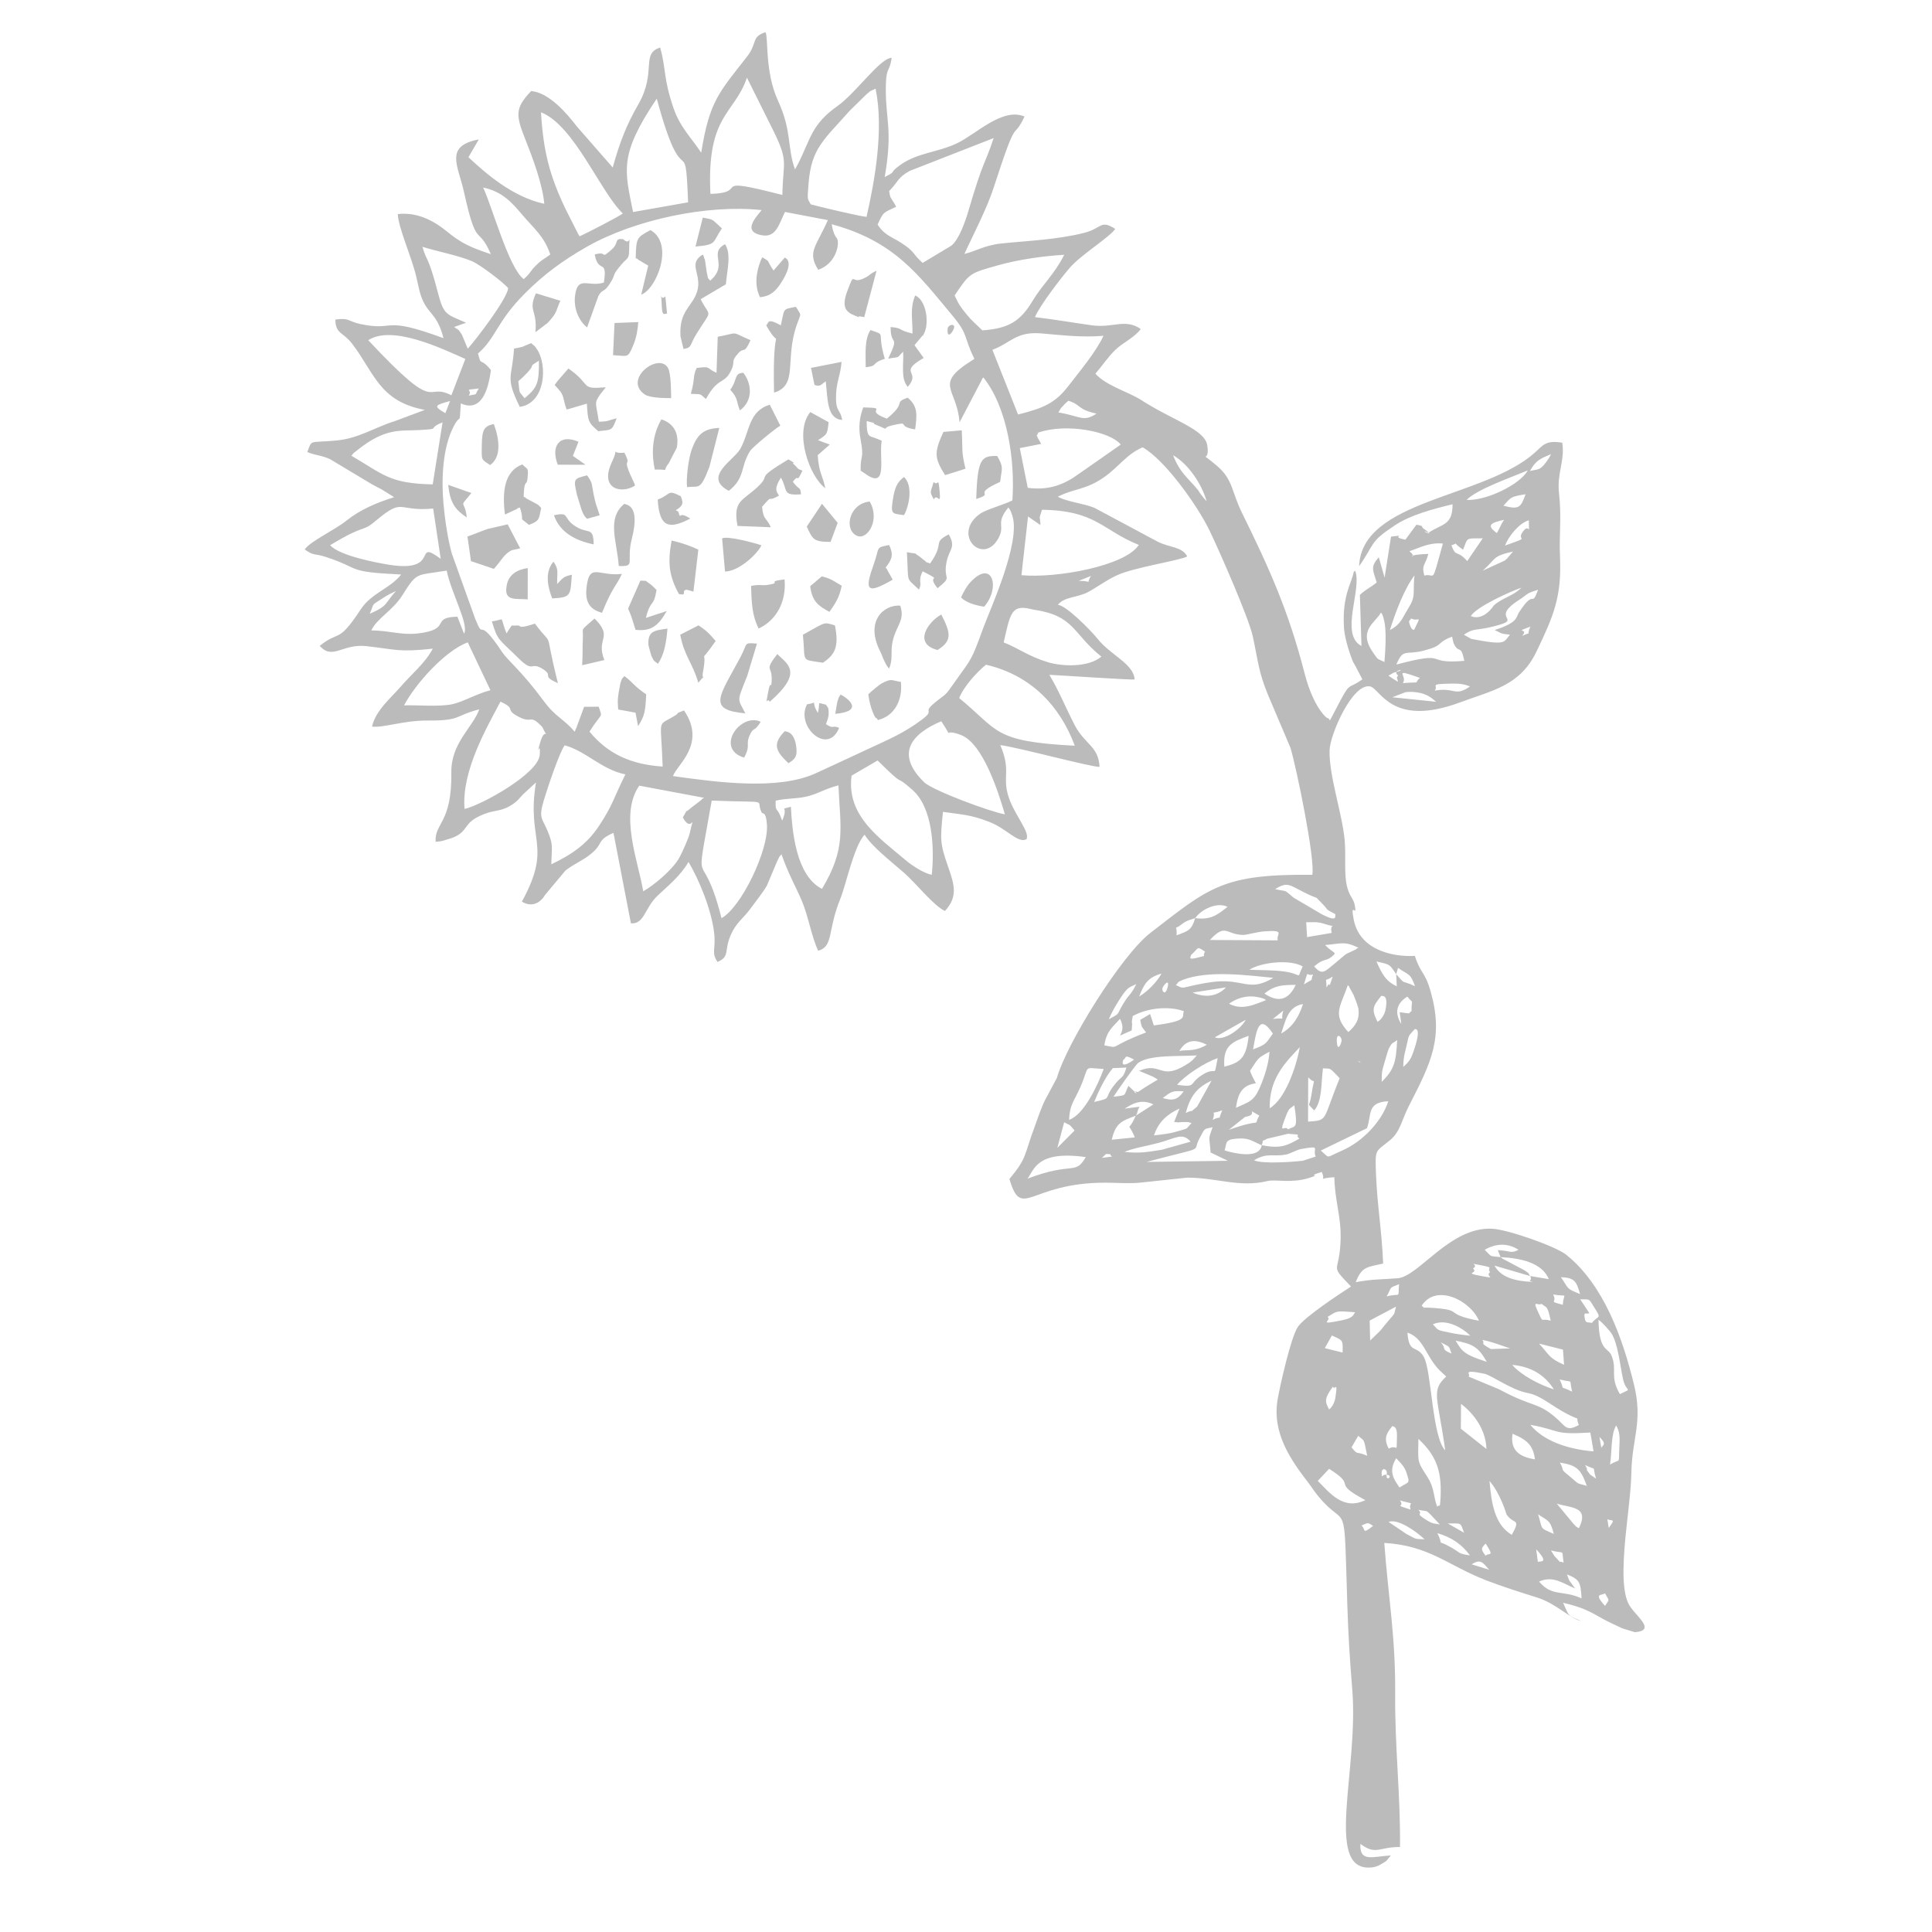 <svg fill="#BBBBBB" xmlns="http://www.w3.org/2000/svg" xmlns:xlink="http://www.w3.org/1999/xlink" xml:space="preserve" version="1.1" style="shape-rendering:geometricPrecision;text-rendering:geometricPrecision;image-rendering:optimizeQuality;" viewBox="0 0 50800 50800" x="0px" y="0px" fill-rule="evenodd" clip-rule="evenodd"><defs><style type="text/css">
   
    .fil0 {fill:#BBBBBB}
   
  </style></defs><g><path class="fil0" d="M42202 41893c111,217 132,130 0,332 -321,-355 -77,-261 0,-332zm-1002 -496c335,134 360,201 386,630 -520,-231 -768,-32 -1118,-441 375,-171 646,61 947,181l-159 -220c-11,-22 -39,-122 -56,-150zm-2505 -264c248,-163 304,-28 462,142l-462 -142zm1698 -395c372,395 79,297 44,334l-44 -334zm386 28c384,103 279,-53 334,322 -179,-81 -1,77 -178,-106 -106,-109 -64,-82 -156,-216zm-1715 -179c252,383 69,222 0,322 -125,-171 -132,-191 0,-322zm-1271 -275c396,116 657,310 857,585 -318,-47 -248,-67 -467,-194 -498,-287 -178,33 -390,-391zm4470 -369c88,67 254,-48 37,233l-37 -233zm-6466 172c194,-94 172,-74 307,6 -311,250 -186,72 -307,-6zm2271 -57c381,-3 325,-30 428,244l-428 -244zm-1557 -41c249,-95 736,257 947,458 -298,-11 -206,-6 -476,-139l-471 -319zm3931 -201c240,171 317,127 413,516 -394,-172 -281,-97 -413,-516zm-3147 -118c311,71 132,-65 565,386 -134,-24 -188,-15 -326,-99 -375,-228 -94,-141 -239,-287zm3638 -162c365,118 871,65 582,648 -102,-66 -38,-10 -145,-120l-437 -528zm-4123 -84c478,135 204,1 281,241 -493,-158 -132,-35 -281,-241zm2355 -511c290,330 447,880 448,880 5,9 21,29 28,38 166,217 355,62 110,498 -451,-265 -535,-829 -586,-1416zm-4515 -2l297 -318c783,490 17,323 953,823 -587,284 -943,-204 -1250,-505zm2061 -596c74,80 211,202 263,357 111,332 82,245 -175,412 -189,-264 -277,-452 -88,-769zm-382 400c-11,-174 161,-124 135,10 -50,254 226,19 -39,24 -95,2 -88,110 -96,-34zm5350 -221c346,170 166,-28 289,358l-161 -111c-203,-274 18,16 -128,-247zm-662 -65c462,72 553,191 707,612 -294,-85 -180,-24 -410,-215 -334,-278 -148,-120 -297,-397zm1317 53c53,-332 18,-797 162,-1029 94,174 99,289 83,580 -25,476 49,271 -245,449zm-5038 -675c462,429 611,828 584,1499 -16,394 -29,192 -90,285 -109,-283 -56,-472 -270,-804 -263,-408 -234,-361 -224,-980zm2475 -136c348,147 540,277 589,673 -402,-62 -657,-233 -589,-673zm-4234 358l177 -304c169,160 135,20 235,526 -315,-143 -222,10 -412,-222zm6519 -274c195,191 97,207 48,283l-48 -283zm-5443 -290c22,31 128,-12 119,276 -16,507 29,188 -217,321 -154,-292 -37,-421 98,-597zm1799 74l4 -653c346,259 656,689 668,1185l-672 -532zm1827 -103c811,146 581,268 1577,203l85 496c-688,-56 -1327,-283 -1662,-699zm-5292 -404c-105,-205 -137,-270 98,-598 55,114 139,-189 67,292 -18,123 -84,246 -165,306zm6063 -789c385,103 238,-52 327,321 -387,-194 -162,20 -327,-321zm-2399 -77c91,-49 -216,-205 418,-73 190,39 715,429 1136,506 353,65 613,329 1046,554 422,218 184,6 304,288 -353,190 -338,26 -650,-229 -466,-382 -568,-235 -1450,-711l-804 -335zm1152 -306c474,42 850,252 1095,645 -397,-128 -873,-382 -1095,-645zm-1880 -592c255,132 200,71 284,295 -297,-121 -118,-115 -284,-295zm-3048 152l186 -333c295,138 289,104 281,449l-467 -116zm5632 -120l630 159 29 398c-398,-170 -380,-254 -659,-557zm-1493 -97c258,51 441,125 732,224l-502 17c-340,-184 -127,-124 -230,-241zm-700 20c432,86 598,156 818,557 -622,-200 -647,-282 -818,-557zm-1266 -211c434,146 472,612 846,993l173 161c-408,378 -223,522 -26,1942 -351,-360 -355,-2098 -566,-2462 -187,-321 -388,-59 -427,-634zm5023 -340c98,68 303,302 338,355 175,271 230,854 305,1199 85,391 285,217 -80,404 -277,-475 -62,-638 -223,-1020 -91,-215 -327,-93 -340,-938zm-4356 122c342,-161 769,85 986,298 -185,-16 -349,-41 -509,-73 -409,-82 -316,-64 -477,-225zm-2769 -196c280,-168 213,-159 728,-122 -52,48 -21,143 -329,207 -718,149 -262,5 -399,-85zm5629 -343c134,115 153,28 239,444 -263,-77 -191,64 -294,-149 -219,-455 -56,-228 55,-295zm-4508 965l-13 -524 694 -368c-81,303 21,85 -416,635l-265 257zm1354 -916c391,-599 1292,-125 1507,396 -998,-189 -319,-288 -1314,-344 -183,-10 -92,30 -193,-52zm4169 -168c261,9 215,-35 351,183 229,366 135,213 -44,439 -125,-35 -167,31 -192,-154 -21,-157 37,-65 126,-104l-241 -364zm-712 -127c427,72 271,-70 255,272 -412,-114 -130,-38 -255,-272zm-4050 -270c-39,402 72,218 -327,321 146,-263 49,-215 327,-321zm4255 -185c359,16 406,104 504,445 -371,-156 -275,-107 -504,-445zm-2313 -230c189,-100 -201,-163 222,-81 369,71 126,50 230,179 -156,107 220,183 -223,103 -519,-93 -67,-62 -229,-201zm1507 201c67,162 -113,103 71,154 -461,-17 -843,-116 -1011,-429l940 275zm0 0c-64,-78 3,-49 -146,-148l-578 -307c-13,-9 -38,-29 -57,-43 540,27 1089,149 1270,579l-489 -81zm-781 -498c-322,-38 -205,12 -417,-193 299,-171 602,-184 890,0 -209,107 -191,27 -545,9l72 184zm-6484 -2546c361,-217 507,-81 860,-155 67,-14 292,-125 362,-138 581,-107 302,-15 401,195l-331 108c-271,35 -1071,90 -1292,-10zm-3997 -64l108 -103c216,20 40,-23 157,69l-265 34zm-1958 547c182,-241 248,-748 1533,-567 -289,493 -326,106 -1533,567zm6160 -879c-65,385 -769,200 -977,137 66,-209 -15,-298 394,-315 269,-11 371,93 583,178zm-3611 176c200,-92 640,-168 901,-239 455,-122 623,-282 840,-31l-758 213c-367,57 -569,100 -983,57zm3611 -176c85,-230 -83,-39 142,-171l550 -131c438,34 153,8 296,128 -333,191 -494,267 -988,174zm-1345 191l453 218 -2138 30c1642,-436 1179,-228 1391,-615 166,-305 96,-233 346,-298 -123,348 -84,223 -52,665zm-4030 -122l179 -673c212,120 81,0 275,216l-454 457zm6231 -1122c104,662 21,527 -165,637 -83,-139 -276,203 -42,-386 78,-197 105,-160 207,-251zm-1722 648l429 -341c394,-59 -40,-267 373,-34 -199,349 192,25 -802,375zm-172 -514c-152,343 49,98 -253,253 110,-307 -129,-114 253,-253zm-2276 143c-216,497 -217,93 -24,570l-606 61c102,-451 276,-496 630,-631zm1009 164c181,25 126,0 236,2 24,1 107,-2 128,0l96 26c-168,177 -53,123 -373,219 -201,60 -407,83 -617,107 106,-313 293,-531 672,-707l-142 353zm3857 752l1214 -588c131,-360 -11,-681 560,-709 -160,509 -649,1051 -1224,1302 -452,196 -295,207 -550,-5zm-4866 -916c58,-65 32,-135 102,-236l-394 50c176,-107 415,-275 758,-112l-466 298zm711 -465c234,-177 242,-192 550,-177 -157,225 -285,256 -550,177zm604 392c117,-431 281,-664 678,-848l-378 680c-249,211 -40,47 -300,168zm3216 228l4 -1167c206,231 165,-91 87,451 -55,382 -140,181 69,422 215,-227 182,-728 232,-1106 221,11 162,-25 394,210 9,9 29,35 45,51 -461,1125 -290,1101 -831,1139zm-6284 -47c20,-413 128,-474 297,-860 261,-595 44,-508 614,-477 -152,416 -518,1208 -911,1337zm7588 -1552c46,17 73,22 74,49l-74 -49zm-4747 632c187,-232 733,-592 1067,-702 -116,601 6,151 -460,476 -297,208 -96,296 -607,226zm-2181 451c111,-274 287,-650 490,-890l359 -15c-105,333 -99,167 -345,492 -264,351 -10,297 -504,413zm3729 153c51,-370 153,-592 523,-646 -90,-169 -127,-243 -153,-327 221,-333 180,-324 511,-502 -19,316 -133,664 -253,939 -162,370 -279,374 -628,536zm887 10c-7,-511 157,-884 485,-1272 61,-71 81,-91 143,-158l107 -115c13,-13 37,-40 56,-60 -97,549 -397,1380 -791,1605zm-3847 -1276c90,-39 -5,-159 281,0 -412,290 -281,0 -281,0zm6791 584c1,-308 12,-285 93,-575 6,-22 80,-275 93,-298 105,-188 67,-110 221,-225 -30,574 -75,775 -407,1098zm-6377 -290l352 148c21,10 53,31 70,39 16,8 46,27 67,44 -112,64 -382,229 -519,325 -262,-58 114,127 -118,-34l-135 -127c-133,281 -25,237 -392,287 46,-78 570,-834 652,-892 308,-220 1068,-165 1540,-196l-114 125c-86,69 -59,55 -188,133 -665,404 -637,-99 -1215,148zm2240 -109c-43,-557 206,-653 639,-812 -63,591 -221,704 -639,812zm-1186 -407c180,-317 431,-319 725,-170 -347,209 -597,113 -725,170zm4143 -268c-11,-244 146,-104 125,1 -28,137 -114,266 -125,-1zm-2202 219c90,-492 149,-971 521,-415 -189,264 -162,281 -521,415zm3949 462c9,-263 22,-280 75,-506 87,-369 37,-272 230,-491 6,14 176,-65 -1,487 -93,292 -129,355 -304,510zm-4954 -779l812 -461c-129,259 -594,566 -812,461zm3511 -137c-428,-465 -213,-653 -14,-1234 14,20 37,26 43,60l106 192c19,41 120,305 128,357 41,294 -71,453 -263,625zm-1710 -565c-98,316 116,166 -274,220l274 -220zm2477 295c-170,-338 -120,-407 98,-683 10,13 205,-66 108,383 -25,113 -116,255 -206,300zm-6240 -51c49,239 30,151 155,330 -1058,404 -649,424 -1098,340 58,-389 227,-484 411,-697 235,431 -296,562 309,303 0,-3 6,-107 9,-146 7,-115 -29,25 17,-230 365,-207 939,-277 1346,-128 -71,145 167,248 -791,374l-98 -300 -260 154zm6866 109c-212,-330 -86,-575 158,-720 185,231 106,6 110,383 -129,67 65,75 -311,26l43 311zm-3160 249c117,-333 172,-707 574,-775 -96,314 -267,609 -574,775zm-1370 -782c331,-239 667,-218 909,-135 16,5 43,26 65,39 -308,116 -625,279 -974,96zm1753 -497c-195,426 -487,460 -823,228 287,-226 467,-222 823,-228zm-2713 203l880 -137c-230,246 -551,278 -880,137zm-794 -99c2,-74 218,-320 131,-14 -51,181 -134,99 -131,14zm-1410 802c94,-209 162,-329 288,-527 233,-366 261,-302 437,-401 -141,295 -172,242 -333,503 -207,335 -63,249 -392,425zm5727 -836c-4,-315 -73,-128 162,-287 -139,440 -34,49 -162,287zm-594 -82c138,-443 34,-196 239,-262 -85,217 57,75 -239,262zm-3368 18c85,-77 12,-68 177,-134 680,-270 1764,-115 2386,-57 -558,334 -715,104 -1277,91 -237,-5 -491,39 -717,86 -455,93 -348,117 -569,14zm-966 300c127,-309 210,-497 588,-603 -110,215 -383,489 -588,603zm6760 -587l48 -167c275,198 319,124 447,484 -379,-179 -236,-14 -495,-317zm0 0l15 319c-299,-138 -397,-345 -534,-652 394,84 336,79 519,333zm-2459 -203c-178,374 36,204 -497,131 -296,-40 -605,-29 -906,-45 326,-203 1081,-278 1403,-86zm-2943 -294c237,-210 141,-243 374,-98 -83,160 60,91 -117,141 -411,117 -220,-27 -257,-43zm3532 -270c419,-33 514,-110 878,74 -19,15 -51,9 -61,38l-264 126c-43,26 -189,160 -263,219 -312,252 -357,348 -579,107 247,-215 304,-132 450,-246 183,-143 67,-77 -161,-318zm-1244 -122l-1784 -10c419,-454 415,-141 869,-133 109,1 340,-76 557,-93 584,-45 307,72 358,236zm747 -477c143,5 287,-20 455,36 431,143 142,-59 216,245l-647 110 -24 -391zm-2917 -108c-101,309 -155,329 -493,453 30,-336 -120,-89 146,-298 116,-92 223,-112 347,-155zm0 0c164,-239 585,-430 849,-297 -265,211 -443,353 -849,297zm3689 -101c-33,22 99,236 -357,2l-745 -438c-276,-228 -130,-148 -486,-224 345,-220 378,-95 868,136 315,148 133,7 355,229 233,235 39,117 365,295zm-16145 102c-534,-2100 -728,-409 -258,-3091 1635,63 1122,-56 1316,317 22,43 109,-55 136,310 49,679 -678,2182 -1194,2464zm1594 -2563c-133,-405 -180,-176 -171,-526 317,-72 572,-44 851,-118 304,-80 434,-190 800,-285 49,1140 212,1650 -433,2722 -683,-349 -783,-1511 -817,-2159 -337,96 -43,-46 -230,366zm-2612 -87c254,477 334,-266 181,422 -27,123 -204,515 -269,632 -180,327 -684,741 -953,889 -138,-821 -631,-2013 -104,-2777l1706 320c-21,18 -56,15 -67,51l-249 190c-255,221 -73,-4 -245,273zm4438 -1097l684 -399c816,806 374,291 921,778 526,467 577,1510 503,2227 -204,-34 -526,-248 -682,-380 -682,-580 -1568,-1166 -1426,-2226zm-7895 2331c9,-469 60,-500 -102,-884 -141,-336 -236,-326 -98,-791 88,-296 408,-1261 551,-1454 561,152 973,640 1596,765 -344,696 -314,774 -690,1349 -318,487 -731,764 -1257,1015zm11926 -1314c-355,-56 -1899,-626 -2122,-843 -755,-735 -361,-1263 449,-1604 362,538 -15,154 524,364 576,225 981,1510 1149,2083zm-14208 -141c-83,-999 584,-2137 944,-2822 449,205 78,196 495,406 356,180 264,-96 606,261 193,413 73,-72 -62,427 -122,449 26,-127 -5,303 -36,498 -1533,1323 -1978,1425zm13006 -2916c115,-297 472,-693 706,-877 1199,279 1951,1102 2334,2130 -2156,-109 -1989,-392 -3040,-1253zm12050 -148c226,35 347,119 492,246l-1153 -119 343 -133c106,-14 211,-11 318,6zm454 -48c112,-147 -187,-172 456,-185 211,-4 347,23 472,75 -403,283 -391,16 -928,110zm-839 -197c143,-196 -317,-412 449,-137 -191,171 91,94 -449,137zm-377 -195l132 -78c460,-115 -86,-93 126,78 -134,62 196,308 -258,0zm-25885 780c310,-583 1084,-1437 1675,-1657l597 1259c-359,90 -733,314 -1014,370 -346,69 -877,17 -1258,28zm26092 -1073c184,-439 241,-243 715,-365 566,-147 305,-200 751,-369l25 121c4,11 11,43 16,54 140,303 184,-5 280,461 -1108,98 -345,-283 -1787,98zm-10325 -582c159,-686 188,-966 608,-900l184 39c1080,161 1007,617 1777,1234 -335,286 -1021,263 -1403,148 -520,-156 -781,-373 -1166,-521zm13630 -169c204,-224 -261,-72 219,-245 -133,296 87,94 -219,245zm-2838 -161c-10,-11 -51,33 -111,-131 -50,-139 1,-97 32,-171 198,113 293,-146 79,302zm-780 844c-212,-98 -157,-50 -286,-229 -433,-601 48,-799 195,-1071 14,20 34,48 39,61 64,176 120,409 52,1239zm-26640 -831c152,-320 563,-520 815,-920 397,-631 347,-515 1168,-652 111,570 597,1435 455,1658l-174 -446c-732,19 -120,334 -1040,441 -433,50 -738,-75 -1224,-81zm26783 -8c140,-449 377,-1084 645,-1436 -48,511 49,528 -170,879 -155,248 -179,401 -475,557zm1946 122c242,-171 344,-117 669,-192 1029,-236 -50,-182 763,-710 286,-186 176,-174 519,-279 -187,502 -75,-61 -502,593 -86,132 -9,260 -639,465l160 80c18,7 53,16 71,21l171 22c-177,199 -79,291 -1019,110l-193 -110zm-28770 -550c137,-313 14,-195 346,-413 116,-76 211,-124 346,-187 -297,316 -186,381 -692,600zm28952 60c143,-244 1053,-653 1330,-746 -219,224 -510,267 -727,469 -1,1 -263,423 -603,277zm-9987 -1055c-154,237 80,131 -322,128l322 -128zm10300 -139c366,-320 234,-377 796,-503l-162 191c-17,16 -40,33 -58,48l-576 264zm-1929 -511c282,-95 526,-236 882,-202 -319,1144 -185,765 -489,842 -77,-283 14,-242 107,-569 -787,25 -200,168 -500,-71zm-28378 -158c199,-118 420,-251 628,-343 305,-135 308,-78 577,-303 745,-624 541,-229 1505,-318l198 1321c-747,-548 30,380 -1359,156 -354,-57 -1300,-238 -1549,-513zm29790 118c137,-341 57,-291 518,-300l-408 599c-292,-323 -289,-74 -417,-417 219,-53 -16,-101 307,118zm1102 -109c101,-259 383,-597 627,-664 9,476 25,40 -161,304 -184,261 265,100 -466,360zm-213 -329c-301,-216 -141,-271 189,-349 -98,148 -105,207 -189,349zm-12003 -211c4,-68 -18,-201 -18,-206l60 -195c1430,20 1588,541 2547,924 -362,558 -2175,881 -3087,796l173 -1543 325 224zm12176 -508c209,-225 171,-235 582,-302 -128,354 -170,410 -582,302zm-967 -153c268,-281 1207,-605 1607,-776 -208,380 -1108,806 -1607,776zm1663 -760c156,-280 267,-321 554,-443 -14,30 -30,67 -44,88 -236,361 -267,297 -510,355zm-8500 796c-69,-71 -65,-68 -147,-175 -87,-112 -24,-53 -126,-174 -194,-233 -452,-427 -608,-861 400,233 749,749 881,1210zm-4913 -1397l563 -112c-17,-28 -90,-154 -90,-155 -48,-145 -38,1 11,-141 739,-257 1895,-32 2171,315l-1104 771c-356,259 -756,444 -1342,366l-209 -1044zm-17574 201c86,-104 0,-23 158,-150 743,-596 1132,-497 1627,-526 617,-36 167,-25 611,-203l-259 1631c-1133,-21 -1290,-257 -2137,-752zm19592 -1108c-353,231 -419,66 -1003,-31 111,-192 38,-68 162,-216 14,-17 76,-72 102,-92 366,124 217,221 739,339zm-17122 -12c-349,-199 -247,-214 123,-320l-123 320zm881 -649c-137,200 6,129 -269,187 133,-177 -211,-136 269,-187zm13502 -1017c471,-172 620,-486 1276,-432 536,44 1048,112 1645,64 -187,409 -630,940 -916,1311 -353,458 -654,589 -1330,758l-675 -1701zm-16411 -253c623,-402 1882,193 2553,494l-367 955c-720,-372 -283,588 -2186,-1449zm15418 -1176c403,-597 382,-582 1195,-808 464,-128 1125,-231 1687,-261 -269,530 -566,769 -833,1213 -305,508 -607,729 -1321,773 -156,-155 -273,-247 -407,-412 -183,-226 -203,-256 -321,-505zm-12844 717c-535,-234 -589,-195 -749,-815 -254,-975 -285,-773 -400,-1181 388,122 957,229 1307,380 219,95 836,567 948,708 -40,303 -861,1368 -1064,1591l-153 -369c-110,-169 -100,-125 -206,-202l317 -112zm2069 -2566l-303 -393 303 393zm-1757 3375c481,-419 482,-829 1240,-1587 482,-482 971,-849 1621,-1219 1261,-718 3188,-1119 4596,-965 -106,147 -558,577 29,665 360,53 431,-307 586,-616l1127 215c-304,691 -551,835 -253,1306 432,-153 540,-586 513,-763 -2,-15 -12,-42 -16,-57 -4,-13 -95,-74 -143,-378 1654,447 2278,1331 3160,2384 452,539 291,545 592,1155 -17,17 -47,32 -60,40 -1025,642 -400,721 -330,1629l583 -1113c6,-37 26,-46 44,-65 633,794 835,2175 762,3231 -195,105 -686,240 -837,343 -774,535 51,1383 461,668 208,-362 -88,-390 271,-825 56,87 42,39 101,208 239,693 -580,2464 -761,2959 -320,878 -293,779 -747,1419 -293,414 -185,265 -528,547 -354,290 33,166 -340,446 -462,346 -829,500 -1397,764 -450,209 -992,464 -1404,651 -997,449 -2586,231 -3744,69 103,-299 889,-844 291,-1726 -320,124 -34,17 -284,164 -434,256 -320,25 -278,1312 -823,-54 -1439,-328 -1923,-919 337,-535 346,-332 242,-655l-384 3 -214 582c-5,-14 -19,51 -35,72 -305,-358 -491,-369 -820,-816 -585,-793 -941,-1057 -1082,-1271 -687,-1039 -454,-250 -710,-874l-615 -1715c-113,-392 -190,-954 -223,-1331 -56,-643 -22,-1453 264,-2011 205,-398 149,30 193,-614 534,241 722,-337 791,-878 -301,-366 -243,-61 -339,-434zm1201 -1956c-394,-295 -830,-1912 -1066,-2408 510,107 762,403 1030,718 312,367 570,557 736,1042 -213,157 -226,134 -396,307 -140,143 -115,175 -304,341zm2876 -1764c-221,-1098 -376,-1500 623,-2981 723,2673 747,722 824,2726l-1447 255zm2034 -477c-104,-2091 634,-2087 960,-3056l705 1415c397,812 241,785 227,1670 -2024,-521 -805,-58 -1892,-29zm2639 276c-87,-163 -96,-91 -58,-558 75,-925 409,-1142 1082,-1905l455 -446c189,-138 -88,17 225,-133 226,1087 -35,2483 -238,3370 -145,-5 -1290,-278 -1466,-328zm2060 -351c241,-239 216,-351 545,-531l2203 -861c-235,715 -258,535 -659,1900 -88,300 -250,764 -453,929l-755 453c-284,-255 -194,-293 -573,-533 -264,-168 -427,-194 -611,-473 155,-352 157,-309 487,-470 -42,-91 -108,-183 -111,-190 -35,-73 -40,-17 -73,-224zm-7001 590c-116,88 -963,524 -1138,601 -14,-21 -31,-51 -39,-65l-333 -658c-414,-872 -581,-1502 -643,-2538 874,340 1569,2113 2153,2660zm2060 -1597c-249,-381 -555,-667 -727,-1170 -273,-795 -192,-1015 -352,-1596 -519,164 -83,633 -573,1491 -322,563 -482,980 -675,1663l-940 -1076c-251,-325 -726,-895 -1205,-934 -438,461 -403,641 -140,1303 176,444 440,1146 486,1662 -832,-179 -1533,-794 -1995,-1225l273 -468c-914,172 -542,695 -394,1365 350,1577 358,843 712,1653 -529,-180 -755,-269 -1171,-609 -283,-232 -736,-510 -1276,-446 4,333 362,1128 480,1628 31,131 60,273 92,399 164,629 439,498 629,1236 -1647,-607 -1231,-174 -2173,-369 -360,-75 -282,-173 -671,-120 6,385 200,320 443,637 587,770 713,1514 1910,1738l-775 290c-536,165 -956,456 -1534,513 -748,74 -648,-46 -781,305 238,99 353,76 598,187l1105 663c82,44 188,98 254,134l326 203c-476,149 -902,334 -1257,619 -310,248 -954,543 -1094,755 252,180 250,98 544,194 982,319 499,394 1991,465 -293,376 -775,479 -1066,922 -601,915 -555,533 -1075,955 342,382 600,-63 1222,6 809,90 844,165 1752,67 -211,393 -567,674 -848,1003 -220,259 -664,624 -749,1046 268,40 845,-163 1438,-159 926,6 698,-119 1381,-295 -174,480 -746,887 -735,1659 18,1340 -442,1321 -414,1825 186,-15 192,-29 329,-70 28,-8 114,-34 141,-46 421,-182 230,-380 783,-605 337,-138 472,-55 800,-285 107,-76 147,-136 244,-240l343 -316c-260,1563 448,1637 -371,3135 274,165 496,19 609,-176l539 -645c257,-193 434,-248 655,-424 365,-292 140,-358 605,-564l459 2380c359,23 352,-398 706,-733 262,-247 599,-518 808,-883 287,485 609,1279 675,1874 48,432 -84,506 89,757 336,-149 161,-280 347,-709 141,-325 323,-430 503,-673 131,-178 363,-473 446,-624l264 -625c97,-191 20,-77 120,-202 182,518 365,829 534,1222 175,409 255,947 432,1316 407,-113 238,-518 579,-1359 158,-388 355,-1378 640,-1693 208,327 657,669 1045,1008 309,270 775,867 1070,998 340,-376 254,-675 79,-1172 -214,-609 -206,-717 -132,-1434 501,75 710,68 1211,261 477,184 758,579 985,458 97,-185 -304,-624 -462,-1086 -193,-567 72,-689 -227,-1388 427,49 2422,588 2610,572 -27,-550 -394,-590 -658,-1106 -247,-481 -406,-886 -662,-1314 370,17 2194,142 2242,121 -24,-411 -632,-636 -976,-1071 -170,-215 -838,-889 -1043,-890 175,-221 513,-182 808,-343 226,-123 452,-296 744,-433 449,-211 1681,-393 1851,-498 -136,-260 -484,-233 -783,-390l-1658 -887c-292,-119 -712,-155 -962,-291 425,-223 731,-171 1223,-519 399,-283 580,-596 1007,-781 589,333 1440,1529 1761,2192 226,467 1029,2283 1136,2782 144,674 152,938 404,1547l587 1382c158,533 653,2928 573,3337 -2356,-23 -2706,328 -4261,1531 -762,590 -2199,2905 -2456,3812l-277 519c-111,190 -228,549 -308,766 -283,760 -193,809 -662,1371 328,1099 518,94 2522,97 308,0 572,26 885,2l1272 -135c770,1 1366,267 2107,90 218,-52 620,66 1091,-81 388,-122 -127,-15 334,-159 131,270 -146,165 333,138 10,612 178,1028 165,1615 -23,974 -325,633 273,1260 -320,208 -1213,795 -1395,1057 -188,270 -480,1588 -536,1919 -150,892 366,1609 811,2186 103,134 133,199 249,340 779,953 681,-115 773,2844 26,830 66,1458 131,2251 172,2097 -728,4729 456,4681 105,-4 187,-22 293,-83 197,-113 139,-90 265,-236 -466,25 -829,194 -800,-303 412,309 494,74 1041,82 14,-1396 -138,-2598 -127,-4040 11,-1503 -183,-2538 -286,-3956 1186,68 1680,599 2683,985 434,167 860,302 1333,450 517,163 879,567 1160,618 -380,-159 -312,-125 -474,-479 499,116 691,219 1075,439 80,47 421,205 478,232l333 102c615,-49 -44,-460 -179,-773 -136,-312 -127,-792 -111,-1148 33,-744 189,-1667 198,-2252 13,-926 311,-1349 70,-2336 -302,-1240 -798,-2624 -1780,-3414 -276,-222 -1532,-662 -1942,-685 -1111,-64 -1936,1258 -2492,1302 -378,31 -659,18 -1103,104 160,-419 305,-394 721,-491 -35,-861 -153,-1507 -187,-2325 -29,-727 -23,-590 381,-930 256,-216 298,-527 481,-885 584,-1140 922,-1793 572,-3019 -150,-529 -264,-457 -413,-929 -645,29 -1458,-183 -1608,-955 -101,-523 96,-19 29,-376 -32,-172 -127,-220 -194,-453 -101,-354 -32,-838 -74,-1274 -70,-710 -412,-1681 -396,-2347 9,-409 599,-1771 1065,-1682 269,51 558,1094 2369,419 830,-310 1572,-431 2002,-1326 448,-932 672,-1443 623,-2510 -27,-568 46,-1028 -25,-1649 -63,-540 157,-855 85,-1342 -440,-72 -504,66 -723,262 -1343,1202 -4552,1231 -4619,2986 438,-633 267,-630 943,-1077 406,-268 967,-420 1514,-552 0,554 -257,503 -629,746 -345,-126 269,165 -118,-94 -116,-78 36,-72 -204,-114l-289 392c-445,-80 110,-137 -378,-80l-169 1079 -152 -534c-235,254 -148,345 -55,661 -174,141 -263,163 -443,326l42 1344c-584,-304 25,-1503 -166,-1978 -17,15 -39,21 -44,53 -41,257 -301,589 -251,1430 12,218 91,509 166,719 97,269 54,147 153,335l166 320c-368,256 -317,86 -523,454 -127,228 -215,414 -331,624 -17,-19 -41,-74 -49,-58 -15,31 -380,-264 -614,-1170 -419,-1630 -923,-2758 -1648,-4227 -273,-552 -238,-875 -643,-1225 -559,-483 -183,-17 -272,-558 -68,-417 -912,-655 -1715,-1173 -365,-237 -922,-375 -1226,-705 180,-209 327,-433 520,-622 203,-200 491,-311 674,-554 -424,-285 -721,-16 -1298,-98 -510,-72 -985,-155 -1485,-214 144,-336 729,-1082 922,-1304 295,-339 1057,-808 1189,-1016 -399,-254 -339,-13 -830,108 -719,178 -1430,200 -2174,277 -423,44 -683,210 -961,273 225,-497 586,-1178 768,-1740 658,-2029 472,-1163 813,-1873 -586,-245 -1274,466 -1776,704 -508,242 -1040,247 -1489,568 -339,243 -56,138 -412,320 227,-1304 0,-1535 32,-2477 14,-409 107,-307 150,-659 -315,17 -929,917 -1422,1267 -691,490 -699,850 -1042,1528 -10,20 -30,53 -38,69 -9,16 -25,48 -40,70 -212,-598 -75,-999 -445,-1803 -352,-765 -250,-1650 -329,-1804 -385,126 -204,280 -485,641 -738,944 -990,1173 -1206,2528z"></path><path class="fil0" d="M20847 12668c185,-248 71,93 252,-292 -157,-60 -95,-42 -173,-115 -226,-208 150,30 -195,-183 -953,576 -399,350 -832,746 -380,348 -630,342 -507,1005l876 35c-111,-258 -199,-181 -230,-539 324,-369 88,-88 445,-294 -31,-74 -168,-140 52,-472 191,346 22,475 528,439 -28,-223 -17,-71 -216,-330z"></path><path class="fil0" d="M12934 16338c153,522 180,454 703,973 398,394 309,78 624,273 325,201 -61,172 409,379 -397,-1581 -66,-851 -606,-1566 -509,170 -310,27 -503,52 -136,18 -55,-86 -243,207 -197,-496 -9,-364 -384,-318z"></path><path class="fil0" d="M23184 11592c-21,-16 -56,-26 -71,-33 -249,-120 -323,0 -325,-486 345,77 98,37 234,91 445,179 98,100 435,21 518,-122 85,25 606,106 48,-377 79,-602 -195,-834 -400,140 -2,110 -550,551 -650,-236 113,-278 -620,-296 -94,256 -134,510 -69,849 100,529 -10,375 1,815l204 136c505,299 273,-515 350,-920z"></path><path class="fil0" d="M19086 7475c31,-362 150,-799 -22,-1054 -453,243 107,536 -392,960 -86,-125 -31,25 -88,-217l-49 -337c-4,-17 -24,-33 -27,-69 -3,-35 -19,-44 -32,-64 -473,296 141,584 -258,1207 -163,256 -357,422 -325,945l79 329c230,-30 159,-103 336,-388 433,-700 376,-404 114,-920l664 -392z"></path><path class="fil0" d="M15734 7783c111,-198 134,-74 290,-308 200,-301 24,-185 338,-546 123,-142 178,-113 180,-336 5,-609 73,-76 -157,-305 -251,-26 -96,92 -299,271 -331,290 -83,28 -449,132 99,526 344,86 241,738 -405,132 -687,-200 -757,340 -47,357 114,684 316,840l297 -826z"></path><path class="fil0" d="M19162 12906c437,-336 300,-635 561,-1048 61,-97 658,-592 795,-665l-278 -552c-560,169 -523,700 -771,1155 -165,304 -1004,740 -307,1110z"></path><path class="fil0" d="M18562 10491c314,-578 470,-382 646,-718 152,-291 -19,-235 202,-483 162,-182 148,51 323,-345 -552,-236 -262,-203 -861,-90l-32 949c-292,-134 -131,-177 -521,-129 -107,213 -45,319 -155,680 326,16 216,-10 398,136z"></path><path class="fil0" d="M12985 14958c198,-212 270,-405 483,-494l210 -46 -330 -631 -517 119c-83,22 -400,156 -540,201l93 648 601 203z"></path><path class="fil0" d="M24206 8885c156,-206 -65,179 90,-114 147,-276 59,-883 -232,-1001 -143,333 -67,619 -71,1001 -399,-93 -231,-143 -575,-172 -4,533 250,174 -64,832 339,-63 196,11 394,-185 17,362 -69,704 120,927 371,-427 -282,-356 419,-761l-241 -336 160 -191z"></path><path class="fil0" d="M20353 10323c639,-189 281,-855 589,-1756 125,-365 142,-240 -15,-499 -374,67 -292,49 -397,486 -377,-207 -306,-61 -384,-1 462,829 156,-409 207,1770z"></path><path class="fil0" d="M15928 10183c-699,57 -342,-44 -982,-494l-201 231c-97,114 -85,95 -161,201 79,97 148,149 196,250 51,105 42,189 120,398l531 -156c29,463 29,491 300,725 361,-40 361,-8 483,-341 -223,56 -219,89 -468,91 -76,-513 -131,-474 34,-716l148 -189z"></path><path class="fil0" d="M13769 13062c14,-514 83,-240 105,-512 23,-272 -6,-197 -139,-339 -468,173 -536,706 -458,1318l325 -151c11,-30 46,-22 70,-32 141,446 -73,197 234,454 304,-106 260,-174 324,-444 -119,-123 -53,-63 -200,-148l-198 -105c-10,-30 -43,-26 -63,-41z"></path><path class="fil0" d="M24652 15467c426,-346 133,-185 239,-700 69,-337 254,-368 55,-716 -447,232 -86,198 -490,765 -305,-115 17,27 -178,-102l-108 -88c-200,-119 28,-40 -324,-107 51,853 -42,636 316,984 100,-192 -39,-203 98,-482 592,308 65,41 392,446z"></path><path class="fil0" d="M18059 15507c9,-1 168,48 174,49l129 -1103c-184,-91 -437,-180 -703,-240 -111,601 -60,944 192,1406 248,55 40,-102 208,-112z"></path><path class="fil0" d="M13747 9919c436,-424 59,-206 424,-436 3,591 -37,702 -377,989 -173,-221 -119,-92 -165,-449l118 -104zm-231 -753c-53,809 -240,731 151,1532 681,-98 731,-1104 453,-1514 -99,-145 -54,-62 -154,-163 -276,108 -133,84 -450,145z"></path><path class="fil0" d="M18066 12808c322,-40 341,111 589,-538l258 -1018c-437,15 -587,201 -718,548 -93,245 -159,803 -129,1008z"></path><path class="fil0" d="M19946 16527c459,-211 737,-696 683,-1292 -536,65 -5,80 -472,148 -119,17 -177,-24 -409,23 16,471 26,765 198,1121z"></path><path class="fil0" d="M19598 18757c-206,-408 -233,-277 50,-988l256 -846c-363,-27 -232,-24 -436,358 -553,1032 -889,1385 130,1476z"></path><path class="fil0" d="M21509 11575c246,-165 240,-141 279,-473l-482 -267c-438,531 -19,1708 395,2000 -74,-350 -167,-389 -200,-868l317 -277 -309 -115z"></path><path class="fil0" d="M21638 17425c316,-208 429,-420 315,-982 -316,-88 -213,-98 -841,246 73,746 -77,642 526,736z"></path><path class="fil0" d="M16983 16247c127,-511 201,-253 280,-735 -36,-32 -111,-119 -184,-167 -160,-105 -20,-60 -240,-79l-324 737c101,222 112,303 196,558 408,44 600,-104 820,-495l-548 181z"></path><path class="fil0" d="M16715 6789c21,12 52,7 62,37l267 159 -184 762c402,-143 880,-1339 243,-1697 -361,195 -375,199 -388,739z"></path><path class="fil0" d="M18361 17952c280,-341 65,24 124,-288 134,-716 -169,-88 333,-809 -134,-153 -211,-254 -452,-412l-480 246c103,562 328,742 475,1263z"></path><path class="fil0" d="M23378 17580c136,-332 -15,-489 159,-930 110,-281 237,-397 135,-725 -423,-33 -934,393 -532,1196 59,118 66,163 118,270 67,138 74,132 120,189z"></path><path class="fil0" d="M24806 11357c-246,540 -243,680 44,1136l536 -168c-113,-477 -68,-465 -98,-1011l-482 43z"></path><path class="fil0" d="M16417 13248c-474,383 -193,984 -147,1634 466,18 184,-93 346,-728 227,-893 -155,-879 -199,-906z"></path><path class="fil0" d="M17647 10469c-2,-113 3,-645 -84,-796 -241,-419 -1195,302 -607,701 135,92 536,93 691,95z"></path><path class="fil0" d="M23084 18933c444,-110 654,-533 604,-1002 -272,-46 -239,-97 -504,37 -46,23 -288,218 -352,289 39,352 191,659 206,620 5,-15 29,38 46,56z"></path><path class="fil0" d="M17217 12346c442,-12 160,93 365,-163l213 -409c82,-432 -133,-660 -405,-747 -201,351 -285,792 -173,1319z"></path><path class="fil0" d="M15829 16113c290,-710 380,-704 523,-1023 -572,68 -819,-260 -910,228 -88,472 30,696 387,795z"></path><path class="fil0" d="M23048 7119c-227,104 -148,123 -382,220 -291,120 -186,-227 -388,317 -157,423 -35,546 190,639 265,110 -52,-23 256,44l324 -1220z"></path><path class="fil0" d="M20020 14338c-192,-67 -900,-255 -1033,-181l77 871c360,-2 862,-469 956,-690z"></path><path class="fil0" d="M21712 10025c54,485 31,986 432,1018 -48,-308 -189,-185 -157,-725 18,-297 117,-483 141,-803l-803 158 91 448c152,51 154,6 296,-96z"></path><path class="fil0" d="M19984 7815c270,-26 403,-153 538,-355 408,-616 111,-685 111,-685l-294 338c-193,-280 -68,-217 -295,-347 -13,24 -30,55 -37,73 -132,332 -171,680 -23,976z"></path><path class="fil0" d="M16254 18656l456 83 68 356c180,-288 191,-400 213,-838 -312,-208 -353,-319 -574,-481 -76,101 -48,16 -106,195 -4,13 -43,235 -44,240 -32,246 -26,173 -13,445z"></path><path class="fil0" d="M15891 17355c-234,-583 252,-582 -258,-1092 -409,360 -289,219 -307,518 -13,208 0,449 -19,710l584 -136z"></path><path class="fil0" d="M21717 18528c-265,-53 -134,-105 -212,218 -216,-351 47,-278 -284,-226 -311,572 542,1362 843,619 -184,-82 -136,45 -346,-98 38,-114 72,-169 71,-298 0,-170 -37,-145 -72,-215z"></path><path class="fil0" d="M25669 13120c532,-170 -163,-92 629,-450 41,-365 103,-364 -77,-680 -413,-10 -520,60 -552,1130z"></path><path class="fil0" d="M25877 15952c431,-486 227,-1266 -357,-649 -105,112 -188,269 -251,406 134,140 395,212 608,243z"></path><path class="fil0" d="M21213 13846c158,336 171,401 625,403l188 -501 -413 -501 -400 599z"></path><path class="fil0" d="M21809 16088c144,-207 256,-353 323,-686 -196,-110 -265,-187 -525,-246l-304 258c49,408 231,526 506,674z"></path><path class="fil0" d="M16119 9339c404,21 383,88 530,-258 89,-211 119,-411 134,-612l-624 24 -40 846z"></path><path class="fil0" d="M16090 12148c-336,710 247,850 607,620 -4,-25 -17,-57 -24,-72 -386,-797 -25,-338 -256,-794 -399,47 -115,-201 -327,246z"></path><path class="fil0" d="M23286 14924c175,-221 213,-346 92,-594 -370,73 -242,54 -399,492 -252,704 -201,820 493,420l-144 -259c-6,-34 -28,-39 -42,-59z"></path><path class="fil0" d="M15768 13548c-97,-310 -89,-217 -162,-565 -58,-279 -14,-263 -169,-485 -359,95 -364,80 -263,527 1,2 117,378 122,392 65,163 78,153 138,224l334 -93z"></path><path class="fil0" d="M17768 13417c239,-143 180,-229 133,-368 -370,-190 -242,-52 -607,87 43,755 315,779 855,500 -339,-228 -230,69 -310,-169 -12,-37 -49,-32 -71,-50z"></path><path class="fil0" d="M20196 18208c-80,447 -34,97 44,244 893,-779 469,-988 197,-1253 -352,459 -132,297 -146,672 -12,326 -24,-64 -95,337z"></path><path class="fil0" d="M14398 8492c269,-288 202,-291 336,-583l-642 -197c-216,480 40,417 -13,1022l319 -242z"></path><path class="fil0" d="M22867 13187c-548,58 -688,750 -329,903 273,116 612,-428 329,-903z"></path><path class="fil0" d="M24750 16158c-350,193 -750,767 -98,933 396,-246 343,-454 98,-933z"></path><path class="fil0" d="M19566 19921c189,-348 19,-332 160,-617 97,-197 102,-46 277,-325 -531,-254 -1218,705 -437,942z"></path><path class="fil0" d="M13877 14937c-290,41 -489,178 -544,413 -113,477 208,381 543,410l1 -823z"></path><path class="fil0" d="M12985 11149c-266,55 -309,165 -316,542 -8,439 -16,377 218,537 299,-208 249,-666 98,-1079z"></path><path class="fil0" d="M14520 15735c504,-25 476,-83 516,-623 -244,52 -234,94 -387,244 -2,-327 50,-371 -95,-588 -247,280 -141,700 -34,967z"></path><path class="fil0" d="M22763 9657c351,-41 115,-103 503,-222 -229,-756 66,-598 -378,-757 -163,249 -125,632 -125,979z"></path><path class="fil0" d="M15211 11615c-527,-224 -727,145 -545,604l730 2 -333 -234 148 -372z"></path><path class="fil0" d="M23770 13545c148,-264 232,-792 0,-1002 -187,134 -247,312 -285,543 -76,459 -31,410 285,459z"></path><path class="fil0" d="M18287 6482c577,-48 436,-101 695,-477 -283,-253 -194,-226 -503,-283l-192 760z"></path><path class="fil0" d="M15083 13806c-288,-212 -102,-344 -517,-259 148,444 559,669 1044,767 -6,-504 -162,-239 -527,-508z"></path><path class="fil0" d="M17299 17454c173,-249 223,-582 251,-926 -342,51 -523,57 -500,436 0,12 73,270 77,279 83,177 68,121 172,211z"></path><path class="fil0" d="M19202 10249c220,239 154,314 254,542 382,-287 284,-745 88,-989 -248,6 -149,189 -342,447z"></path><path class="fil0" d="M20731 20068c157,-101 231,-157 211,-384 -42,-470 -282,-446 -309,-457 -349,355 -212,544 98,841z"></path><path class="fil0" d="M12274 13608c-53,-503 -235,-210 121,-644l-610 -214c52,472 172,640 489,858z"></path><path class="fil0" d="M21962 18770c753,-67 363,-393 141,-508 -53,90 -38,32 -88,201 -3,10 -49,289 -53,307z"></path><path class="fil0" d="M24554 13131c85,-184 192,208 152,-218 -39,-421 -32,-108 -159,-240 -69,280 -123,231 7,458z"></path><path class="fil0" d="M17401 8051c12,301 84,178 139,196l-45 -456c-146,165 -114,-269 -94,260z"></path><path class="fil0" d="M24916 8651c-16,281 127,88 162,-4 61,-158 -154,-121 -162,4z"></path></g></svg>
